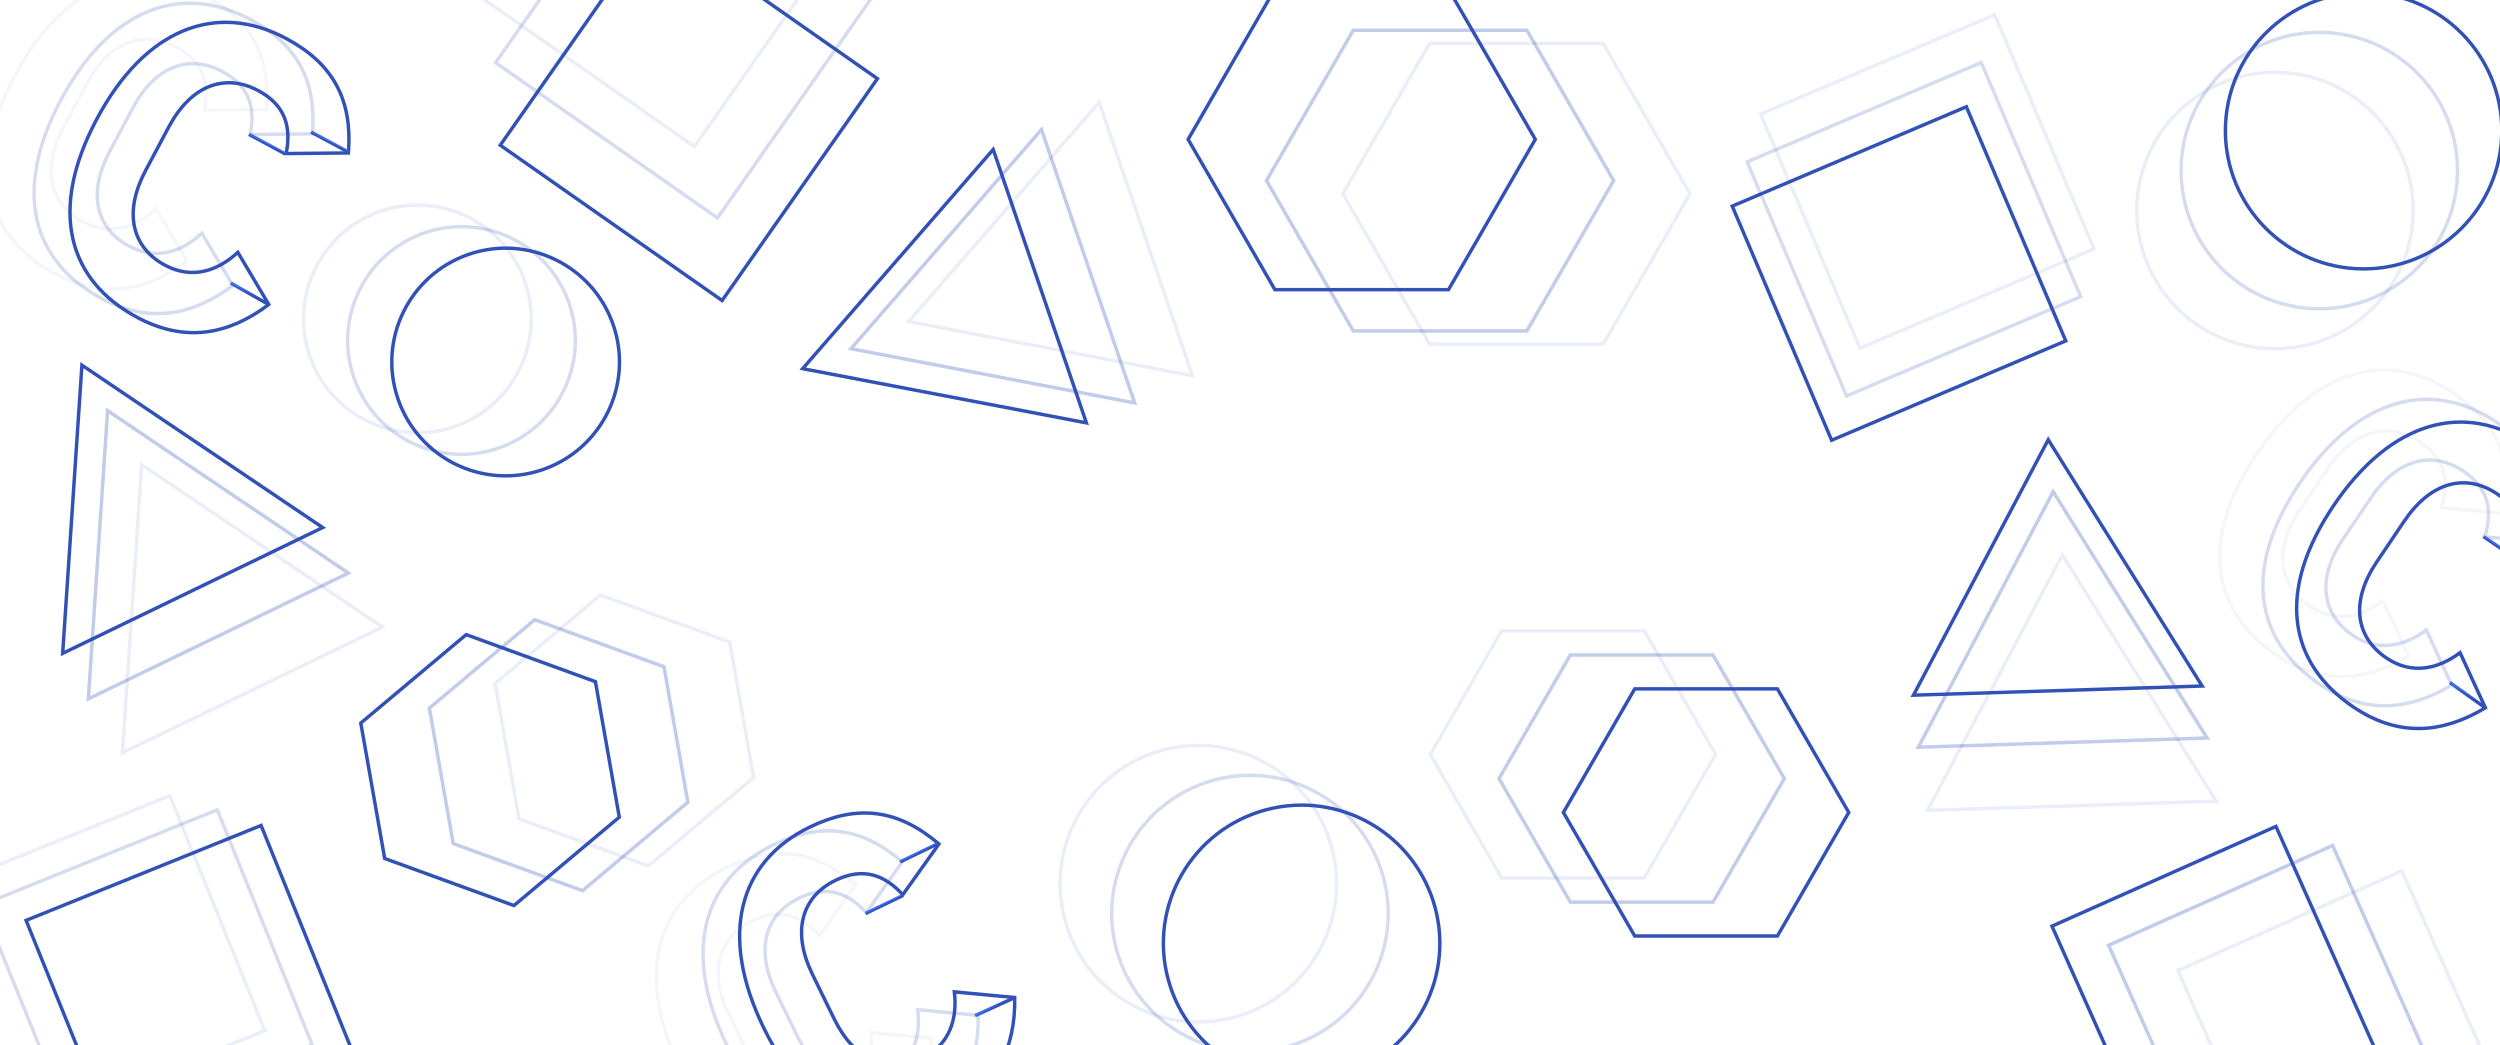 <?xml version="1.0" encoding="UTF-8"?>
<svg width="1440px" height="602px" viewBox="0 0 1440 602" version="1.1" xmlns="http://www.w3.org/2000/svg" xmlns:xlink="http://www.w3.org/1999/xlink">
    <!-- Generator: Sketch 47 (45396) - http://www.bohemiancoding.com/sketch -->
    <title>Group 16</title>
    <desc>Created with Sketch.</desc>
    <defs>
        <linearGradient x1="1.29%" y1="33.033%" x2="59.081%" y2="49.325%" id="linearGradient-1">
            <stop stop-color="#3C6DF0" offset="0%"></stop>
            <stop stop-color="#3151B7" offset="100%"></stop>
        </linearGradient>
    </defs>
    <g id="Final" stroke="none" stroke-width="1" fill="none" fill-rule="evenodd">
        <g id="Group-9" stroke-width="2">
            <g id="Group-16" transform="translate(-50, -135)">
                <g id="Group-8" style="mix-blend-mode: multiply;" transform="translate(143.72, 222.859) rotate(28) translate(-143.72, -222.859) translate(47.72, 131.359)">
                    <path d="M104.334,182.233 C135.127,182.233 155.095,166.848 167.605,140.112 L137.774,121.952 C132.722,136.329 122.377,148.184 104.334,148.184 C82.922,148.184 68.728,133.05 68.728,105.306 L68.728,77.057 C68.728,49.313 82.922,34.179 104.334,34.179 C122.377,34.179 131.278,44.016 135.608,58.645 L167.124,41.494 C154.855,13.245 135.127,0.13 104.334,0.13 C59.105,0.13 29.995,32.918 29.995,92.443 C29.995,151.967 59.105,182.233 104.334,182.233 Z" id="Path" stroke="#3151B7" opacity="0.2"></path>
                    <path d="M74.338,182.233 C105.132,182.233 125.1,166.848 137.61,140.112 L107.778,121.952 C102.726,136.329 92.381,148.184 74.338,148.184 C52.927,148.184 38.733,133.05 38.733,105.306 L38.733,77.057 C38.733,49.313 52.927,34.179 74.338,34.179 C92.381,34.179 101.283,44.016 105.613,58.645 L137.128,41.494 C124.859,13.245 105.132,0.13 74.338,0.13 C29.11,0.13 0,32.918 0,92.443 C0,151.967 29.11,182.233 74.338,182.233 Z" id="Path" stroke="#2E3F8F" opacity="0.05"></path>
                    <path d="M127.768,182.233 C158.561,182.233 178.529,166.848 191.039,140.112 L161.208,121.952 C156.156,136.329 145.811,148.184 127.768,148.184 C106.356,148.184 92.162,133.05 92.162,105.306 L92.162,77.057 C92.162,49.313 106.356,34.179 127.768,34.179 C145.811,34.179 154.712,44.016 159.042,58.645 L190.558,41.494 C178.289,13.245 158.561,0.13 127.768,0.13 C82.539,0.13 53.429,32.918 53.429,92.443 C53.429,151.967 82.539,182.233 127.768,182.233 Z" id="Path" stroke="#3151B7"></path>
                    <path d="M160.155,121 L136.854,121" id="Path-2" stroke="url(#linearGradient-1)"></path>
                    <path d="M191.014,140.144 L165.912,139.467" id="Path-2" stroke="url(#linearGradient-1)"></path>
                    <path d="M158.8,59.051 L134.98,58.946" id="Path-2" stroke="url(#linearGradient-1)"></path>
                    <path d="M189.733,41.052 L165.912,40.947" id="Path-2" stroke="url(#linearGradient-1)"></path>
                </g>
                <g id="Group" style="mix-blend-mode: multiply;" transform="translate(134.186, 696.942) rotate(-22) translate(-134.186, -696.942) translate(38.686, 604.942)" stroke="#3151B7">
                    <rect id="Rectangle-2" x="43.283" y="36.607" width="145.99" height="145.99"></rect>
                    <rect id="Rectangle-2" opacity="0.2" x="23.254" y="18.803" width="145.99" height="145.99"></rect>
                    <rect id="Rectangle-2" opacity="0.1" x="1" y="1" width="145.99" height="145.99"></rect>
                </g>
                <g id="Group" style="mix-blend-mode: multiply;" transform="translate(1151.629, 266.21) rotate(67) translate(-1151.629, -266.21) translate(1056.129, 173.71)" stroke="#3151B7">
                    <rect id="Rectangle-2" x="43.426" y="36.728" width="146.493" height="146.493"></rect>
                    <rect id="Rectangle-2" opacity="0.2" x="23.33" y="18.864" width="146.493" height="146.493"></rect>
                    <rect id="Rectangle-2" opacity="0.1" x="1" y="1" width="146.493" height="146.493"></rect>
                </g>
                <g id="Group" style="mix-blend-mode: multiply;" transform="translate(1361.021, 716.947) rotate(156) translate(-1361.021, -716.947) translate(1261.021, 618.447)" stroke="#3151B7">
                    <rect id="Rectangle-2" x="56.987" y="54.088" width="141.214" height="141.214"></rect>
                    <rect id="Rectangle-2" opacity="0.3" x="31.647" y="30.765" width="141.214" height="141.214"></rect>
                    <rect id="Rectangle-2" opacity="0.1" x="1.169" y="1.226" width="141.214" height="141.214"></rect>
                </g>
                <g id="Group" style="mix-blend-mode: multiply;" transform="translate(438.928, 155.516) rotate(35) translate(-438.928, -155.516) translate(327.428, 44.016)" stroke="#3151B7">
                    <rect id="Rectangle-2" x="65.141" y="65.014" width="155.994" height="155.994"></rect>
                    <rect id="Rectangle-2" opacity="0.2" x="35.676" y="27.604" width="155.994" height="155.994"></rect>
                    <rect id="Rectangle-2" opacity="0.1" x="1.219" y="1.558" width="155.994" height="155.994"></rect>
                </g>
                <g id="Group-5" style="mix-blend-mode: multiply;" transform="translate(316.386, 331.386) rotate(-19) translate(-316.386, -331.386) translate(230.386, 245.386)" stroke="#3151B7">
                    <circle id="Oval" cx="105.561" cy="105.561" r="65.561"></circle>
                    <circle id="Oval" opacity="0.2" cx="85.561" cy="85.561" r="65.561"></circle>
                    <circle id="Oval" opacity="0.1" cx="65.561" cy="65.561" r="65.561"></circle>
                </g>
                <g id="Group-7" style="mix-blend-mode: multiply;" transform="translate(652.352, 318.077) rotate(131) translate(-652.352, -318.077) translate(537.852, 231.577)" stroke="#3151B7">
                    <polygon id="Triangle" points="144.809 29.148 228.45 172.976 61.168 172.976"></polygon>
                    <polygon id="Triangle" opacity="0.3" points="117.89 15.689 201.531 159.517 34.249 159.517"></polygon>
                    <polygon id="Triangle" opacity="0.1" points="84.241 0.883 167.882 144.711 0.6 144.711"></polygon>
                </g>
                <g id="Group-7" style="mix-blend-mode: multiply;" transform="translate(143.295, 480.739) rotate(-146) translate(-143.295, -480.739) translate(28.795, 394.239)" stroke="#3151B7">
                    <polygon id="Triangle" points="144.809 29.148 228.45 172.976 61.168 172.976"></polygon>
                    <polygon id="Triangle" opacity="0.3" points="117.89 15.689 201.531 159.517 34.249 159.517"></polygon>
                    <polygon id="Triangle" opacity="0.1" points="84.241 0.883 167.882 144.711 0.6 144.711"></polygon>
                </g>
                <g id="Group-7" style="mix-blend-mode: multiply;" transform="translate(1216.832, 530.739) rotate(-482) translate(-1216.832, -530.739) translate(1102.332, 444.239)" stroke="#3151B7">
                    <polygon id="Triangle" points="144.809 29.148 228.45 172.976 61.168 172.976"></polygon>
                    <polygon id="Triangle" opacity="0.3" points="117.89 15.689 201.531 159.517 34.249 159.517"></polygon>
                    <polygon id="Triangle" opacity="0.1" points="84.241 0.883 167.882 144.711 0.6 144.711"></polygon>
                </g>
                <g id="Group-4" style="mix-blend-mode: multiply;" transform="translate(371.373, 566.963) rotate(-70) translate(-371.373, -566.963) translate(278.373, 454.963)" stroke="#3151B7">
                    <polygon id="Polygon" points="68.716 0 137.327 39.613 137.327 118.839 68.716 158.452 0.104 118.839 0.104 39.613"></polygon>
                    <polygon id="Polygon" opacity="0.3" points="90.286 34.171 158.897 73.784 158.897 153.01 90.286 192.623 21.674 153.01 21.674 73.784"></polygon>
                    <polygon id="Polygon" opacity="0.1" points="116.611 64.884 185.222 104.497 185.222 183.722 116.611 223.335 47.999 183.722 47.999 104.497"></polygon>
                </g>
                <g id="Group-4" style="mix-blend-mode: multiply;" transform="translate(993.948, 586.291) rotate(-210) translate(-993.948, -586.291) translate(897.448, 470.291)" stroke="#3151B7">
                    <polygon id="Polygon" points="71.28 0 142.452 41.091 142.452 123.274 71.28 164.365 0.108 123.274 0.108 41.091"></polygon>
                    <polygon id="Polygon" opacity="0.3" points="93.655 35.447 164.827 76.538 164.827 158.72 93.655 199.811 22.483 158.72 22.483 76.538"></polygon>
                    <polygon id="Polygon" opacity="0.1" points="120.962 67.305 192.134 108.396 192.134 190.579 120.962 231.67 49.79 190.579 49.79 108.396"></polygon>
                </g>
                <g id="Group-4" style="mix-blend-mode: multiply;" transform="translate(879, 231.072) rotate(-30) translate(-879, -231.072) translate(761.5, 95.072)" stroke="#3151B7">
                    <polygon id="Polygon" points="86.723 0 173.315 49.994 173.315 149.981 86.723 199.975 0.132 149.981 0.132 49.994"></polygon>
                    <polygon id="Polygon" opacity="0.3" points="113.946 43.126 200.538 93.12 200.538 193.108 113.946 243.101 27.354 193.108 27.354 93.12"></polygon>
                    <polygon id="Polygon" opacity="0.1" points="148.242 71.683 234.834 121.676 234.834 221.664 148.242 271.658 61.65 221.664 61.65 121.676"></polygon>
                </g>
                <g id="Group-8" style="mix-blend-mode: multiply;" transform="translate(527.754, 707.539) rotate(-26) translate(-527.754, -707.539) translate(431.754, 616.039)">
                    <path d="M104.334,182.233 C135.127,182.233 155.095,166.848 167.605,140.112 L137.774,121.952 C132.722,136.329 122.377,148.184 104.334,148.184 C82.922,148.184 68.728,133.05 68.728,105.306 L68.728,77.057 C68.728,49.313 82.922,34.179 104.334,34.179 C122.377,34.179 131.278,44.016 135.608,58.645 L167.124,41.494 C154.855,13.245 135.127,0.13 104.334,0.13 C59.105,0.13 29.995,32.918 29.995,92.443 C29.995,151.967 59.105,182.233 104.334,182.233 Z" id="Path" stroke="#3151B7" opacity="0.2"></path>
                    <path d="M74.338,182.233 C105.132,182.233 125.1,166.848 137.61,140.112 L107.778,121.952 C102.726,136.329 92.381,148.184 74.338,148.184 C52.927,148.184 38.733,133.05 38.733,105.306 L38.733,77.057 C38.733,49.313 52.927,34.179 74.338,34.179 C92.381,34.179 101.283,44.016 105.613,58.645 L137.128,41.494 C124.859,13.245 105.132,0.13 74.338,0.13 C29.11,0.13 0,32.918 0,92.443 C0,151.967 29.11,182.233 74.338,182.233 Z" id="Path" stroke="#2E3F8F" opacity="0.05"></path>
                    <path d="M127.768,182.233 C158.561,182.233 178.529,166.848 191.039,140.112 L161.208,121.952 C156.156,136.329 145.811,148.184 127.768,148.184 C106.356,148.184 92.162,133.05 92.162,105.306 L92.162,77.057 C92.162,49.313 106.356,34.179 127.768,34.179 C145.811,34.179 154.712,44.016 159.042,58.645 L190.558,41.494 C178.289,13.245 158.561,0.13 127.768,0.13 C82.539,0.13 53.429,32.918 53.429,92.443 C53.429,151.967 82.539,182.233 127.768,182.233 Z" id="Path" stroke="#3151B7"></path>
                    <path d="M160.155,121 L136.854,121" id="Path-2" stroke="url(#linearGradient-1)"></path>
                    <path d="M191.014,140.144 L165.912,139.467" id="Path-2" stroke="url(#linearGradient-1)"></path>
                    <path d="M158.8,59.051 L134.98,58.946" id="Path-2" stroke="url(#linearGradient-1)"></path>
                    <path d="M189.733,41.052 L165.912,40.947" id="Path-2" stroke="url(#linearGradient-1)"></path>
                </g>
                <g id="Group-8" style="mix-blend-mode: multiply;" transform="translate(1429.969, 449.257) rotate(34) translate(-1429.969, -449.257) translate(1333.969, 357.757)">
                    <path d="M104.334,182.233 C135.127,182.233 155.095,166.848 167.605,140.112 L137.774,121.952 C132.722,136.329 122.377,148.184 104.334,148.184 C82.922,148.184 68.728,133.05 68.728,105.306 L68.728,77.057 C68.728,49.313 82.922,34.179 104.334,34.179 C122.377,34.179 131.278,44.016 135.608,58.645 L167.124,41.494 C154.855,13.245 135.127,0.13 104.334,0.13 C59.105,0.13 29.995,32.918 29.995,92.443 C29.995,151.967 59.105,182.233 104.334,182.233 Z" id="Path" stroke="#3151B7" opacity="0.2"></path>
                    <path d="M74.338,182.233 C105.132,182.233 125.1,166.848 137.61,140.112 L107.778,121.952 C102.726,136.329 92.381,148.184 74.338,148.184 C52.927,148.184 38.733,133.05 38.733,105.306 L38.733,77.057 C38.733,49.313 52.927,34.179 74.338,34.179 C92.381,34.179 101.283,44.016 105.613,58.645 L137.128,41.494 C124.859,13.245 105.132,0.13 74.338,0.13 C29.11,0.13 0,32.918 0,92.443 C0,151.967 29.11,182.233 74.338,182.233 Z" id="Path" stroke="#2E3F8F" opacity="0.05"></path>
                    <path d="M127.768,182.233 C158.561,182.233 178.529,166.848 191.039,140.112 L161.208,121.952 C156.156,136.329 145.811,148.184 127.768,148.184 C106.356,148.184 92.162,133.05 92.162,105.306 L92.162,77.057 C92.162,49.313 106.356,34.179 127.768,34.179 C145.811,34.179 154.712,44.016 159.042,58.645 L190.558,41.494 C178.289,13.245 158.561,0.13 127.768,0.13 C82.539,0.13 53.429,32.918 53.429,92.443 C53.429,151.967 82.539,182.233 127.768,182.233 Z" id="Path" stroke="#3151B7"></path>
                    <path d="M160.155,121 L136.854,121" id="Path-2" stroke="url(#linearGradient-1)"></path>
                    <path d="M191.014,140.144 L165.912,139.467" id="Path-2" stroke="url(#linearGradient-1)"></path>
                    <path d="M158.8,59.051 L134.98,58.946" id="Path-2" stroke="url(#linearGradient-1)"></path>
                </g>
                <g id="Group-6" style="mix-blend-mode: multiply;" transform="translate(1385.5, 233.102) rotate(-191) translate(-1385.5, -233.102) translate(1259, 118.602)" stroke="#3151B7">
                    <circle id="Oval" transform="translate(96.689, 131.962) rotate(104) translate(-96.689, -131.962) " cx="96.689" cy="131.962" r="79.61"></circle>
                    <circle id="Oval" opacity="0.2" transform="translate(126.128, 114.273) rotate(104) translate(-126.128, -114.273) " cx="126.128" cy="114.273" r="79.61"></circle>
                    <circle id="Oval" opacity="0.1" transform="translate(155.568, 96.584) rotate(104) translate(-155.568, -96.584) " cx="155.568" cy="96.584" r="79.61"></circle>
                </g>
                <g id="Group-6" style="mix-blend-mode: multiply;" transform="translate(770, 660.766) rotate(-119) translate(-770, -660.766) translate(643.5, 546.266)" stroke="#3151B7">
                    <circle id="Oval" transform="translate(96.689, 131.962) rotate(104) translate(-96.689, -131.962) " cx="96.689" cy="131.962" r="79.61"></circle>
                    <circle id="Oval" opacity="0.2" transform="translate(126.128, 114.273) rotate(104) translate(-126.128, -114.273) " cx="126.128" cy="114.273" r="79.61"></circle>
                    <circle id="Oval" opacity="0.1" transform="translate(155.568, 96.584) rotate(104) translate(-155.568, -96.584) " cx="155.568" cy="96.584" r="79.61"></circle>
                </g>
            </g>
        </g>
    </g>
</svg>